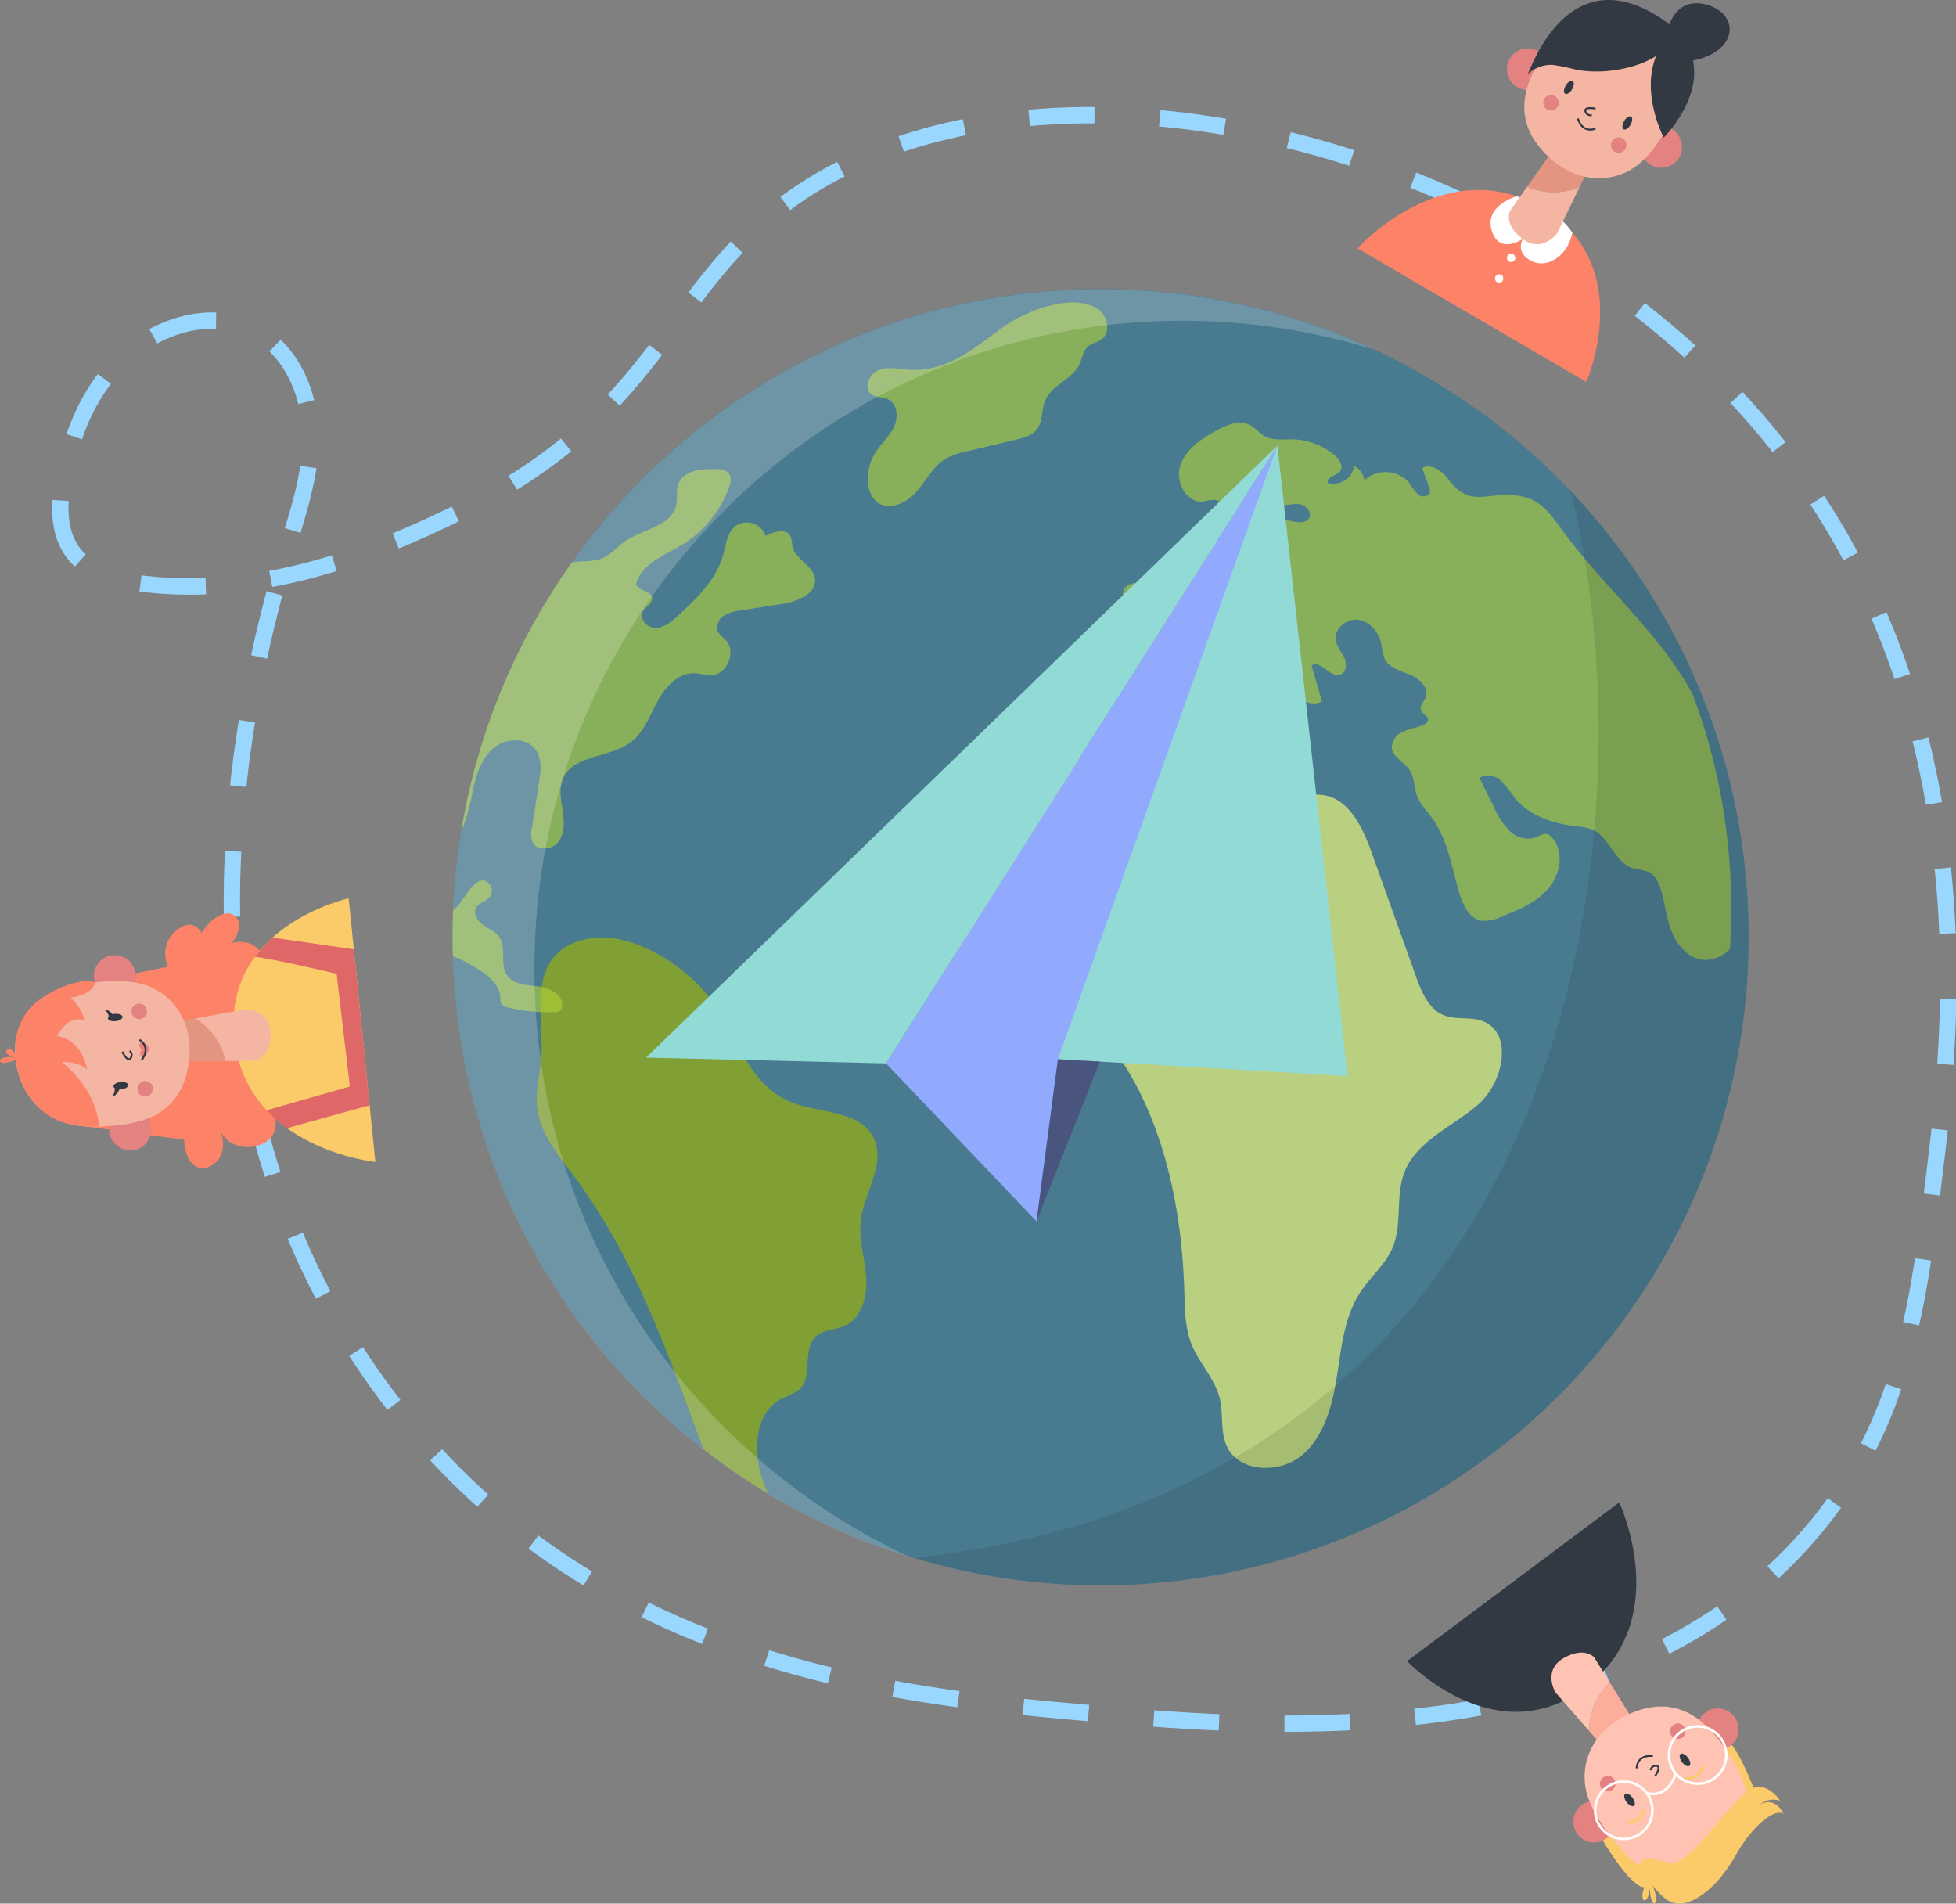 <svg xmlns="http://www.w3.org/2000/svg" width="403.576" height="392.681" viewBox="0 0 403.576 392.681"><rect x="0" y="0" width="403.576" height="392.681" fill="#808080" stroke="none"/><defs><style>.a,.n,.r,.s{fill:none;stroke-miterlimit:10;}.a{stroke:#99d7ff;stroke-width:3.375px;stroke-dasharray:13.5;}.b{fill:#497b90;}.c{fill:#89a527;opacity:0.86;}.d{fill:#cbdf7d;opacity:0.85;}.e{fill:#b3d336;opacity:0.6;}.f,.i{fill:#fff;}.f{opacity:0.2;}.g{opacity:0.1;}.h{fill:#fc8268;}.j{fill:#e48282;}.k{fill:#e49581;}.l{fill:#f4b5a3;}.m{fill:#323942;}.n{stroke:#323942;stroke-width:0.387px;}.o{fill:#fbca69;}.p{fill:#fdae9b;}.q{fill:#ffc3b3;}.r{stroke:#fff;}.r,.s{stroke-width:0.516px;}.s{stroke:#fbca69;}.t,.u{fill:#df6767;}.t{opacity:0.64;mix-blend-mode:multiply;isolation:isolate;}.v{fill:#91aafe;}.w{fill:#92dad6;}.x{fill:#49557f;}</style></defs><g transform="translate(-507.699 -317.977)"><path class="a" d="M882.02,631.078C842.557,679.627,766.7,673.008,733.8,670.136c-38.684-3.375-97.16-8.478-139.209-56.085C548.57,561.954,547.2,491.489,566.643,428.3c2.005-6.518,4.084-13.11,4.388-19.924.569-12.751-6.664-25.867-20.626-25.674-8,.11-15.584,4.442-20.744,10.559s-8.093,13.857-9.591,21.718c-1,5.241-1.264,11.123,1.875,15.439,3.3,4.532,9.341,5.994,14.91,6.618,23.384,2.624,45.1-5.041,65.744-15.271,42.841-21.231,41.924-48.55,72.109-67.1,52.08-32.007,149.622-8.948,199.3,54.082,43.7,55.445,35.413,122.853,32.048,150.226C902.865,584.924,899.895,609.085,882.02,631.078Z" transform="translate(0.74 1.414)"/><g transform="translate(507.699 317.977)"><g transform="translate(93.366 59.617)"><path class="b" d="M862.929,507.755c0,2.963-.106,5.884-.275,8.8v.021c-.212,3.069-.53,6.116-.931,9.122a133.509,133.509,0,0,1-13.756,43.533,128.453,128.453,0,0,1-7.979,13.354c-.953,1.461-1.968,2.878-3,4.3-2.032,2.751-4.148,5.439-6.391,8.02a129.935,129.935,0,0,1-10.159,10.6,131.875,131.875,0,0,1-16.613,13.206,134.05,134.05,0,0,1-11.83,7.132h-.021A133.774,133.774,0,0,1,690.7,635.794a131.6,131.6,0,0,1-30.073-13.27c-.825-.486-1.629-.973-2.433-1.481-2.307-1.439-4.551-2.962-6.751-4.55-1.4-1-2.773-2.011-4.128-3.09h-.021q-4.793-3.715-9.206-7.83a132.418,132.418,0,0,1-9.459-9.736c-2.181-2.455-4.254-5.016-6.2-7.64-2.1-2.731-4.043-5.566-5.9-8.466-1.5-2.349-2.942-4.74-4.254-7.174a128.1,128.1,0,0,1-8.169-17.523,133.244,133.244,0,0,1-8.507-42.432c-.021-.318-.021-.615-.021-.931-.043-1.291-.064-2.6-.064-3.916,0-1.608.021-3.238.085-4.825,0-.253.021-.486.042-.74v-.021c.105-2.793.3-5.524.571-8.275.275-2.688.635-5.355,1.079-7.979a130.733,130.733,0,0,1,4.763-19.576,132.279,132.279,0,0,1,11.6-25.862c2.011-3.449,4.169-6.815,6.5-10.052,1.291-1.862,2.646-3.662,4.043-5.439,1.65-2.074,3.343-4.106,5.142-6.1a133.29,133.29,0,0,1,16.634-15.767c1.038-.825,2.1-1.65,3.175-2.454,1.227-.91,2.455-1.82,3.725-2.688,1.037-.72,2.053-1.418,3.111-2.1.381-.253.741-.507,1.122-.74.994-.635,1.99-1.249,3-1.863h.021c1.079-.677,2.158-1.312,3.259-1.926,1.058-.613,2.137-1.207,3.216-1.778l.128-.064c1.122-.592,2.264-1.163,3.407-1.735,1.059-.528,2.138-1.037,3.238-1.545,1.291-.592,2.6-1.185,3.938-1.735,1.058-.444,2.137-.889,3.216-1.312l.19-.064c1.186-.465,2.349-.909,3.556-1.332a.162.162,0,0,1,.084-.043c1.164-.4,2.371-.8,3.556-1.207h.021c1.46-.466,2.921-.93,4.423-1.354.889-.254,1.8-.508,2.709-.741q1.364-.381,2.729-.7,2.92-.7,5.9-1.27c.8-.169,1.63-.318,2.434-.444.953-.169,1.883-.318,2.836-.466.931-.148,1.884-.275,2.836-.4s1.905-.233,2.857-.339c.91-.105,1.82-.19,2.752-.254,3.894-.359,7.83-.528,11.809-.528,1.5,0,3,.021,4.507.085,1.44.041,2.878.105,4.3.212,1.375.084,2.729.19,4.084.317.614.064,1.207.106,1.8.19.254.021.508.043.74.085,2.053.233,4.085.508,6.1.846.486.064.973.148,1.439.233a.916.916,0,0,1,.212.043c1.079.169,2.158.381,3.238.592.043.021.106.021.149.043,2.815.571,5.608,1.227,8.36,1.968,1.4.381,2.772.761,4.148,1.185s2.751.869,4.105,1.334c1.355.443,2.688.93,4.021,1.439,1.206.444,2.391.931,3.576,1.417,1.038.424,2.075.869,3.111,1.312.741.318,1.461.656,2.18,1a1.873,1.873,0,0,1,.36.169c.8.359,1.608.741,2.391,1.143.635.3,1.248.614,1.862.931,1.228.614,2.455,1.27,3.662,1.947a8.812,8.812,0,0,1,.868.487c.571.3,1.122.614,1.693.952.7.4,1.4.8,2.095,1.249.7.4,1.376.846,2.075,1.27.677.423,1.376.846,2.053,1.312.677.444,1.333.889,2.01,1.354q4.064,2.731,7.915,5.82h.021c.932.741,1.842,1.481,2.731,2.244.741.614,1.46,1.227,2.18,1.862.74.635,1.46,1.291,2.18,1.948.825.74,1.63,1.481,2.413,2.264.953.889,1.883,1.82,2.793,2.752.551.571,1.122,1.142,1.651,1.735.19.19.381.381.55.571a.6.6,0,0,1,.19.212c.656.7,1.312,1.4,1.926,2.116a7.527,7.527,0,0,1,.572.636c.592.677,1.185,1.354,1.757,2.031a.021.021,0,0,1,.021.021c.592.656,1.143,1.312,1.65,1.989.487.592.974,1.186,1.44,1.778.677.846,1.333,1.714,1.99,2.6.825,1.1,1.65,2.2,2.434,3.344.614.868,1.227,1.778,1.819,2.667q1.429,2.158,2.794,4.381a130.347,130.347,0,0,1,10.792,21.947c.128.317.233.635.36.952v.021q1.9,5.08,3.386,10.307a129.567,129.567,0,0,1,3.831,18.625c.212,1.5.381,3,.528,4.529.382,3.767.593,7.555.615,11.407C862.929,506.528,862.929,507.141,862.929,507.755Z" transform="translate(-595.507 -374.045)"/><path class="c" d="M679.825,569.886c.275,3.894-.868,8.423-4.4,10.052-1.967.889-4.444.784-6.031,2.265-2.815,2.667-.508,8.168-3.323,10.835a14.391,14.391,0,0,1-3.577,1.884c-6.328,3.2-6.159,12.508-3.216,18.962.106.233.212.444.317.677-.825-.486-1.629-.973-2.433-1.481-2.307-1.439-4.551-2.962-6.751-4.55-1.4-1-2.773-2.011-4.128-3.09h-.021c-7.3-19.6-14.179-39.6-26.665-56.274-3.28-4.359-7.048-8.8-7.661-14.222-.423-3.83.846-7.661.91-11.534.041-2.667-.149-5.481-.191-8.169a34.513,34.513,0,0,1,.233-5.185c.657-4.656,2.837-8.445,9.186-9.883,8.762-1.989,20.274,5.27,25.206,11.873,5.5,7.386,8.106,17.84,16.528,21.544,6.032,2.645,14.6,1.694,17.544,7.6,2.624,5.291-1.947,11.238-2.645,17.1C678.26,562.161,679.529,566.013,679.825,569.886Z" transform="translate(-594.473 -366.082)"/><path class="d" d="M723.9,468.064c-1.111-4.629-8.632-2.891-11.034,1.219s-2.91,9.554-6.72,12.408c-2.906,2.178-7.166,2.307-9.541,5.053-1.67,1.932-1.956,4.664-2.167,7.208q-.6,7.3-1.208,14.6c-.325,3.925-.593,8.121,1.348,11.547s7.019,5.327,9.926,2.672c1.338-1.222,1.9-3.067,2.994-4.513a7.59,7.59,0,0,1,7.807-2.693c2.374.631,4.272,2.384,5.944,4.183,13.606,14.65,18.479,35.507,19.079,55.492.11,3.657.113,7.415,1.458,10.818,1.578,3.988,4.9,7.211,5.879,11.387.751,3.206.045,6.733,1.421,9.724,2.535,5.51,10.992,5.744,15.6,1.8s6.2-10.316,7.135-16.309,1.539-12.308,4.892-17.362c2.081-3.135,5.142-5.642,6.6-9.111,2.034-4.848.526-10.6,2.417-15.5,2.508-6.513,9.916-9.394,15.195-13.961s7.41-14.888.852-17.274c-2.482-.9-5.341-.174-7.8-1.129-3.211-1.244-4.711-4.851-5.871-8.093q-4.571-12.771-9.141-25.543c-1.836-5.129-4.622-11.073-10.017-11.828-3.055-.427-6.021,1.03-9.056,1.583C749.426,476.332,731.849,451.041,723.9,468.064Z" transform="translate(-589.336 -368.468)"/><path class="e" d="M618.152,514.545a1.373,1.373,0,0,1-.423,1.059,1.881,1.881,0,0,1-1.312.359c-.91.021-1.82.021-2.731-.021a36.745,36.745,0,0,1-6.793-.953,2.026,2.026,0,0,1-1.248-.635,2.487,2.487,0,0,1-.276-1.417c-.169-3.006-3.069-4.994-5.672-6.5a22.579,22.579,0,0,0-4.127-2.031c-.043-1.291-.064-2.6-.064-3.916,0-1.608.021-3.238.085-4.825,0-.253.021-.486.042-.74v-.021a11.6,11.6,0,0,0,1.079-1.015c1.333-1.376,4.021-7.2,6.433-4.339a2.158,2.158,0,0,1,.042,2.646c-.74.953-2.222,1.164-2.793,2.2-.7,1.228.275,2.752,1.418,3.556,1.142.825,2.539,1.333,3.343,2.5,1.545,2.222.064,5.587,1.566,7.851,1.291,1.947,4.043,2.073,6.391,2.328.275.043.53.085.8.128C616.057,511.224,618.237,512.472,618.152,514.545Z" transform="translate(-595.507 -366.783)"/><path class="e" d="M670.151,431.536c.444,3.153-3.6,4.783-6.751,5.27-2.858.444-5.715.889-8.572,1.355a7.924,7.924,0,0,0-3.555,1.142,2.775,2.775,0,0,0-1.059,3.323,8.4,8.4,0,0,0,1.482,1.524c2.37,2.371.423,7.259-2.921,7.365-1.143.043-2.265-.381-3.407-.423-3.387-.149-6.075,2.836-7.682,5.819s-2.816,6.391-5.524,8.423c-4.359,3.28-11.873,2.518-13.989,7.555-.847,2.032-.4,4.317-.064,6.5.338,2.159.487,4.571-.784,6.37-1.248,1.777-4.507,2.159-5.439.169a4.886,4.886,0,0,1-.126-2.815c.508-3.132.994-6.265,1.481-9.4.359-2.329.677-4.932-.7-6.836-1.926-2.667-6.243-2.413-8.74-.275-2.476,2.137-3.513,5.481-4.212,8.677a37.642,37.642,0,0,1-2.413,8.423,130.733,130.733,0,0,1,4.763-19.576,132.279,132.279,0,0,1,11.6-25.862c2.011-3.449,4.169-6.815,6.5-10.052.339-.042.677-.085,1.016-.105,1.905-.149,3.916-.085,5.63-.91,1.588-.784,2.708-2.2,4.148-3.218,3.682-2.624,9.714-3.111,10.708-7.513.339-1.481-.064-3.089.487-4.507,1.037-2.646,4.571-3.026,7.407-2.984,1.207,0,2.624.169,3.175,1.227a3.026,3.026,0,0,1-.128,2.455,23,23,0,0,1-9.713,11.936c-3.683,2.244-8.487,3.979-9.5,8.169.508,1.418,3.09,1.312,3.3,2.793.148,1.186-1.376,1.8-1.927,2.858-.8,1.544,1.038,3.428,2.794,3.343s3.216-1.354,4.507-2.539c3.852-3.577,7.894-7.428,9.291-12.508.592-2.1.8-4.55,2.5-5.947a4.138,4.138,0,0,1,6.286,2.011c1.671-.931,4.274-1.63,5.143.105a8.931,8.931,0,0,1,.359,1.989C666.066,427.579,669.769,428.806,670.151,431.536Z" transform="translate(-595.401 -371.834)"/><path class="e" d="M684.726,390.54c-2.137-.136-4.36-.723-6.363.035s-3.237,3.759-1.513,5.029c.959.707,2.319.51,3.4,1.011,2,.926,2.2,3.817,1.223,5.793s-2.734,3.451-3.885,5.329a10.1,10.1,0,0,0-1.44,6.127,5.585,5.585,0,0,0,1.814,3.935c2.414,1.925,6.081.276,8.124-2.037s3.454-5.3,6.1-6.887a15.187,15.187,0,0,1,4.346-1.513l10.109-2.4c1.609-.383,3.347-.846,4.349-2.162,1.264-1.658.894-4.043,1.715-5.96,1.361-3.185,5.593-4.323,7.06-7.461.565-1.207.7-2.682,1.688-3.579.822-.747,2.038-.9,2.921-1.574,1.971-1.51,1.154-4.946-.939-6.283-5.245-3.349-14.9.523-19.432,3.8C698.177,385.959,692.477,391.034,684.726,390.54Z" transform="translate(-590.41 -373.88)"/><path class="e" d="M851.517,500.211c0,2.8-.1,5.557-.26,8.315v.02a7.269,7.269,0,0,1-5.076,2.257c-3.038-.039-5.537-2.577-6.756-5.376-1.239-2.8-1.518-5.9-2.338-8.834-.439-1.579-1.179-3.258-2.658-3.958a23.759,23.759,0,0,0-3.177-.719c-3.737-1.12-4.757-6.336-8.295-7.955a12.027,12.027,0,0,0-3.558-.74c-4.737-.559-9.633-2.2-12.611-5.916a23.272,23.272,0,0,0-2.919-3.6c-1.219-.979-3.1-1.4-4.277-.4,1,2,1.979,4,2.958,5.976a15.733,15.733,0,0,0,3.318,4.977,5.353,5.353,0,0,0,5.576,1.2,3.683,3.683,0,0,1,1.879-.659,2.029,2.029,0,0,1,1.219.779c2.578,2.858,1.74,7.6-.778,10.513-2.5,2.9-6.216,4.417-9.794,5.836a7.6,7.6,0,0,1-4,.779c-2.479-.459-3.8-3.158-4.517-5.576-1.619-5.357-2.4-11.173-5.716-15.69-1.059-1.418-2.379-2.718-3.018-4.377-.68-1.8-.52-3.9-1.6-5.476-1.12-1.66-3.5-2.619-3.658-4.617a3.648,3.648,0,0,1,2.338-3.239c1.279-.619,2.719-.8,4.037-1.339.52-.22,1.1-.6,1.12-1.159,0-.839-1.159-1.179-1.459-1.959-.32-.879.58-1.7.959-2.558.82-1.959-1.22-3.937-3.2-4.737-1.959-.8-4.336-1.379-5.256-3.3a11.4,11.4,0,0,1-.639-2.858c-.46-2.419-2.239-4.757-4.677-5.157-2.458-.4-5.176,1.779-4.776,4.217.239,1.339,1.239,2.379,1.779,3.617.559,1.24.4,3.078-.879,3.478-2.1.64-4.118-3.2-5.877-1.879.72,2.458,1.42,4.917,2.138,7.4-2.757,1.4-6.056-1.14-7.235-4.017-1.179-2.858-1.22-6.136-2.618-8.895-1.4-2.777-5.177-4.836-7.575-2.877-.12,3.557,4.576,5,6.655,7.874,1.5,2.079,1.279,5.457-.939,6.775-2.2,1.32-5.7-.978-4.857-3.4.3-.839,1-1.539,1.079-2.438.08-1.12-.859-2.019-1.718-2.738-1.34-1.14-2.678-2.258-4.017-3.378a8.439,8.439,0,0,0-2.858-1.8c-2.758-.8-5.516,1.44-6.975,3.9-1.46,2.477-2.279,5.376-4.3,7.435-2.9,3-8.394,3.178-11.113.04-2.738-3.138-1.339-9.015,2.678-10.153,1.519-.42,3.438-.38,4.237-1.718,1.4-2.379-2.6-5.416-1.22-7.815,1.06-1.838,3.858-1,5.9-1.619,2.019-.619,3.158-2.658,4.357-4.417,1.179-1.738,3.038-3.5,5.117-3.038a6.405,6.405,0,0,1,.22-3.638c.539-1.119,2.059-1.838,3.058-1.119-1.02,1.679.2,4.017,1.979,4.856s3.857.64,5.815.42c1.96-.24,4.417-.959,4.577-2.918a6.828,6.828,0,0,1,.06-1.919c.859-2.338,5.177.879,6.836-1,.959-.979-.1-2.718-1.44-3.038-1.319-.339-2.7.161-4.057.2-1.36.061-3.019-.659-3.078-2.018-.06-1.34,1.439-2.3,1.6-3.617.259-2.239-3.538-2.819-4.877-1-1.318,1.818-.859,4.317-.459,6.535.42,2.219.619,4.837-1.02,6.4-.7,1.059-2.518.5-3.118-.619-.62-1.12-.48-2.479-.579-3.739-.1-1.279-.659-2.718-1.9-3.057a6.767,6.767,0,0,0-2.658.3c-3.477.419-5.9-4.078-4.8-7.4,1.079-3.338,4.237-5.476,7.3-7.175,2.238-1.24,5.017-2.4,7.235-1.139,1.039.578,1.759,1.578,2.778,2.178,1.759,1.04,3.937.66,5.956.7a13.875,13.875,0,0,1,8.695,3.378c.9.819,1.738,2.179,1.039,3.158-.759,1.039-2.938,1.259-2.558,2.478a4.333,4.333,0,0,0,5.437-3.5,3.638,3.638,0,0,1,2.1,2.958,6.469,6.469,0,0,1,9.493.779,8.177,8.177,0,0,0,1.759,2.258c.8.52,2.2.259,2.3-.679a1.907,1.907,0,0,0-.161-.879c-.48-1.359-.978-2.7-1.459-4.037,1.859-1,4.058.559,5.317,2.238,4.676,6.256,8.015,2.5,14.611,3.517,4.456.68,6.415,3.538,8.934,7,7.714,10.633,17.907,19.348,24.923,30.459.74,1.16,1.42,2.338,2.059,3.538.02,0,0,.02,0,.02q1.8,4.8,3.2,9.733a122.561,122.561,0,0,1,3.617,17.588c.2,1.419.359,2.838.5,4.278.359,3.557.559,7.135.58,10.772C851.517,499.052,851.517,499.632,851.517,500.211Z" transform="translate(-587.678 -372.402)"/><path class="f" d="M675.083,627.587c-2.306-1.439-4.55-2.962-6.751-4.55a134.949,134.949,0,0,1-22.814-20.656c-2.18-2.455-4.253-5.016-6.2-7.64-2.1-2.731-4.043-5.566-5.906-8.465-1.5-2.35-2.941-4.741-4.253-7.175a128.037,128.037,0,0,1-8.169-17.523,133.275,133.275,0,0,1-8.507-42.433c-.064-1.608-.085-3.217-.085-4.845,0-1.609.021-3.239.085-4.825.105-3.047.318-6.053.614-9.037a133.094,133.094,0,0,1,17.439-53.417,135.635,135.635,0,0,1,10.539-15.491c1.65-2.073,3.343-4.105,5.142-6.095a133.292,133.292,0,0,1,16.634-15.767c1.038-.826,2.1-1.651,3.175-2.455,1.227-.91,2.455-1.82,3.725-2.688,1.037-.72,2.052-1.417,3.111-2.095.381-.254.74-.508,1.122-.741.994-.635,1.989-1.248,3-1.862h.021c1.079-.677,2.158-1.313,3.259-1.927,1.058-.613,2.137-1.206,3.216-1.778l.128-.063c1.122-.593,2.264-1.164,3.407-1.735,1.058-.53,2.137-1.038,3.238-1.545,1.292-.593,2.6-1.186,3.936-1.735,1.059-.444,2.138-.889,3.218-1.313l.19-.063c1.186-.466,2.349-.91,3.556-1.333a.159.159,0,0,1,.084-.043c1.164-.4,2.371-.8,3.556-1.206h.021c1.46-.466,2.921-.931,4.423-1.355.889-.254,1.8-.508,2.708-.741q1.365-.381,2.73-.7,2.92-.7,5.9-1.27c.8-.169,1.63-.318,2.434-.444.953-.169,1.884-.317,2.836-.466.932-.148,1.884-.274,2.836-.4s1.9-.233,2.857-.338c.91-.106,1.82-.191,2.752-.254q5.841-.539,11.809-.53c1.5,0,3,.021,4.507.085,1.44.043,2.878.105,4.3.212,1.376.084,2.729.19,4.084.317.614.064,1.206.106,1.8.19.254.021.508.043.741.085,2.052.233,4.084.508,6.095.846.486.064.973.149,1.439.233a.929.929,0,0,1,.212.042c1.079.169,2.158.381,3.238.592.042.021.106.021.149.043,2.815.572,5.608,1.228,8.36,1.968,1.4.381,2.772.762,4.148,1.186.112.034.222.073.334.108a1.521,1.521,0,0,0-.231-.108c-.719-.339-1.439-.677-2.18-1-1.037-.444-2.073-.889-3.111-1.312-1.184-.487-2.37-.973-3.576-1.417-1.333-.508-2.667-1-4.021-1.44-1.355-.465-2.729-.91-4.105-1.333s-2.752-.8-4.148-1.185c-2.752-.741-5.545-1.4-8.36-1.968-.042-.021-.106-.021-.149-.043-1.079-.212-2.158-.423-3.238-.592a.919.919,0,0,0-.212-.043c-.466-.085-.953-.17-1.439-.233-2.011-.339-4.043-.614-6.1-.846-.232-.043-.486-.064-.74-.085-.592-.084-1.186-.127-1.8-.19-1.355-.127-2.709-.233-4.084-.318-1.419-.105-2.857-.169-4.3-.212-1.5-.063-3-.084-4.507-.084-3.979,0-7.915.169-11.809.528-.931.064-1.842.149-2.752.254-.952.106-1.9.212-2.857.339s-1.9.254-2.836.4c-.953.148-1.883.3-2.836.466-.8.126-1.629.274-2.434.444q-2.984.571-5.9,1.27-1.365.317-2.729.7c-.91.233-1.82.486-2.709.74-1.5.423-2.964.889-4.423,1.355h-.021c-1.185.4-2.391.8-3.556,1.207a.162.162,0,0,0-.084.043c-1.207.423-2.37.867-3.556,1.332l-.19.064c-1.079.423-2.158.868-3.216,1.312-1.333.551-2.647,1.143-3.937,1.735-1.1.508-2.179,1.017-3.238,1.545-1.143.572-2.285,1.143-3.407,1.735l-.128.064c-1.079.571-2.158,1.164-3.216,1.778-1.1.614-2.18,1.248-3.259,1.926H660.1c-1.015.614-2.011,1.227-3,1.863-.381.233-.741.486-1.122.74-1.058.677-2.074,1.376-3.111,2.1-1.27.868-2.5,1.778-3.725,2.687-1.079.8-2.137,1.63-3.175,2.455a133.29,133.29,0,0,0-16.634,15.767c-1.8,1.989-3.492,4.021-5.142,6.1a135.536,135.536,0,0,0-10.539,15.491,133.124,133.124,0,0,0-17.439,53.417c-.3,2.984-.508,5.988-.614,9.036-.064,1.588-.085,3.218-.085,4.825,0,1.63.021,3.239.085,4.846a133.257,133.257,0,0,0,8.507,42.433,128.148,128.148,0,0,0,8.169,17.523c1.312,2.434,2.751,4.825,4.254,7.174,1.862,2.9,3.809,5.735,5.9,8.466,1.947,2.624,4.02,5.185,6.2,7.64a134.956,134.956,0,0,0,22.814,20.656c2.2,1.586,4.444,3.11,6.751,4.55a132.937,132.937,0,0,0,31.625,14.5A133.441,133.441,0,0,1,675.083,627.587Z" transform="translate(-595.507 -374.042)"/><path class="g" d="M857.262,505.27c0,2.963-.106,5.884-.275,8.8v.021c-.212,3.069-.529,6.116-.931,9.122A133.507,133.507,0,0,1,842.3,566.75,128.464,128.464,0,0,1,834.32,580.1c-.953,1.461-1.968,2.878-3,4.3-2.032,2.751-4.148,5.439-6.391,8.02a129.934,129.934,0,0,1-10.159,10.6,131.876,131.876,0,0,1-16.613,13.206,134.05,134.05,0,0,1-11.83,7.132H786.3a133.774,133.774,0,0,1-101.268,9.947C819.6,618.864,838.566,486.185,820.564,413.295c.19.19.381.381.55.571a.6.6,0,0,1,.19.212c.656.7,1.312,1.4,1.926,2.116a7.518,7.518,0,0,1,.572.636c.592.677,1.185,1.354,1.757,2.031a.021.021,0,0,1,.021.021c.592.656,1.143,1.312,1.65,1.989.487.592.974,1.186,1.44,1.778.677.846,1.333,1.714,1.989,2.6.825,1.1,1.65,2.2,2.434,3.344.614.868,1.227,1.778,1.819,2.667q1.429,2.158,2.794,4.381A130.347,130.347,0,0,1,848.5,457.59c.128.317.233.635.36.952v.021q1.9,5.08,3.386,10.307a129.559,129.559,0,0,1,3.831,18.625c.212,1.5.381,3,.528,4.529.382,3.767.593,7.555.615,11.407C857.262,504.043,857.262,504.657,857.262,505.27Z" transform="translate(-589.84 -371.56)"/></g><g transform="translate(280.089)"><path class="h" d="M771.114,366.892s17.932-20.082,37.916-8.43,9.3,35.962,9.3,35.962Z" transform="translate(-771.114 -315.644)"/><path class="i" d="M802.325,356.06s-6.838,1.911-5.127,7.157c1.619,4.965,6.368,1.646,6.368,1.646s-1.658,2.821,1.814,4.545,7.577-1.316,8.42-5.833C810.593,358.416,802.325,356.06,802.325,356.06Z" transform="translate(-769.48 -315.566)"/><circle class="j" cx="4.292" cy="4.292" r="4.292" transform="matrix(0.504, -0.864, 0.864, 0.504, 29.264, 15.814)"/><circle class="j" cx="4.292" cy="4.292" r="4.292" transform="translate(56.796 31.867) rotate(-59.756)"/><path class="k" d="M814.87,354.912l4.176-8.6-6.945-2.868-8.072,11.428A13.444,13.444,0,0,0,814.87,354.912Z" transform="translate(-769.03 -316.365)"/><path class="l" d="M807.3,329.237a23.509,23.509,0,0,0-2.453,4.635c-1.838,4.142-1.953,8.613.48,12.553s6.872,7.435,11.544,8.081a13.01,13.01,0,0,0,9.963-2.541c3.233-2.523,5.7-6.722,7.6-10.379,7.016-13.544-3.815-19.6-3.815-19.6S816.954,312.549,807.3,329.237Z" transform="translate(-769.065 -317.891)"/><path class="l" d="M804.254,354.19l-3.551,5.028s-1.355,2.759,2.638,5.763,7.108-1.178,7.108-1.178l4.647-9.572A13.444,13.444,0,0,1,804.254,354.19Z" transform="translate(-769.255 -315.684)"/><path class="m" d="M812.853,335.4c-.424.726-1.062,1.144-1.426.932s-.315-.973.109-1.7,1.062-1.144,1.425-.932S813.277,334.675,812.853,335.4Z" transform="translate(-768.578 -316.985)"/><ellipse class="m" cx="1.523" cy="0.762" rx="1.523" ry="0.762" transform="matrix(0.504, -0.864, 0.864, 0.504, 54.243, 26.291)"/><path class="n" d="M817.418,339.062s-2.357-.493-2.083.549a1.055,1.055,0,0,0,1.316.768" transform="translate(-768.316 -316.649)"/><path class="n" d="M813.881,340.955s.726,3.118,3.629,2.116" transform="translate(-768.407 -316.522)"/><circle class="j" cx="1.603" cy="1.603" r="1.603" transform="translate(38.316 19.598)"/><circle class="j" cx="1.603" cy="1.603" r="1.603" transform="translate(52.279 28.331)"/><path class="m" d="M804.13,333.306c.319-.146,7.533-23.187,25.989-12.5,17.538,10.155,2.092,25.556,2.092,25.556s-4.823-9.05-1.5-17.021c-.173.417-1.329.887-1.717,1.089a14.2,14.2,0,0,1-1.926.807,26.7,26.7,0,0,1-8.508,1.492,22.71,22.71,0,0,1-4.53-.4,39.545,39.545,0,0,0-4.76-.972A7.033,7.033,0,0,0,804.13,333.306Z" transform="translate(-769.024 -317.977)"/><path class="m" d="M831.053,325.186s1.056-8.1,8.117-6.332,7.12,10.03-3.554,11.759C834.807,327.168,831.053,325.186,831.053,325.186Z" transform="translate(-767.32 -317.937)"/><circle class="i" cx="0.85" cy="0.85" r="0.85" transform="translate(30.85 52.354)"/><circle class="i" cx="0.85" cy="0.85" r="0.85" transform="translate(28.377 56.595)"/></g><g transform="translate(290.318 309.924)"><path class="o" d="M848.834,666.395s-4.166-11.209-6.5-10.891-1.933,1.446-1.933,1.446l4.731,11.019Z" transform="translate(-776.959 -606.535)"/><path class="o" d="M818.39,674.562s6.974,12.072,9.635,9.974S823.051,670.215,818.39,674.562Z" transform="translate(-778.35 -605.387)"/><path class="m" d="M824.507,609.45s11.494,24.345-7.031,38.2-36.742-5.463-36.742-5.463Z" transform="translate(-780.734 -609.45)"/><circle class="j" cx="4.292" cy="4.292" r="4.292" transform="translate(59.823 42.485)"/><circle class="j" cx="4.292" cy="4.292" r="4.292" transform="translate(32.586 64.998) rotate(-36.793)"/><path class="p" d="M816.081,654.4l6.291,7.2,5.349-5.277-7.373-11.889A13.434,13.434,0,0,0,816.081,654.4Z" transform="translate(-778.497 -607.236)"/><path class="q" d="M844.152,657.712a23.578,23.578,0,0,0-3.311-4.067c-3.1-3.308-7.169-5.158-11.745-4.455-4.592.7-9.527,3.427-11.945,7.477a13.009,13.009,0,0,0-1.546,10.164c1.061,3.963,3.965,7.873,6.592,11.042,9.734,11.744,19.534,4.134,19.534,4.134S855.75,673.115,844.152,657.712Z" transform="translate(-778.554 -606.944)"/><path class="q" d="M820.812,644.8l-3.245-5.232s-2.011-2.324-6.335.181-1.687,7-1.687,7l7,8.013A13.434,13.434,0,0,1,820.812,644.8Z" transform="translate(-778.961 -607.606)"/><ellipse class="m" cx="0.762" cy="1.523" rx="0.762" ry="1.523" transform="translate(55.816 52.355) rotate(-36.793)"/><ellipse class="m" cx="0.762" cy="1.523" rx="0.762" ry="1.523" transform="translate(44.37 60.594) rotate(-36.793)"/><path class="n" d="M828.909,662.678s1.374-1.979.307-2.132a1.054,1.054,0,0,0-1.22.912" transform="translate(-777.742 -606.217)"/><path class="n" d="M828.636,658.668s-3.153-.547-3.363,2.517" transform="translate(-777.915 -606.337)"/><circle class="j" cx="1.603" cy="1.603" r="1.603" transform="translate(54.259 45.593)"/><circle class="j" cx="1.603" cy="1.603" r="1.603" transform="translate(39.789 56.415)"/><circle class="r" cx="5.912" cy="5.912" r="5.912" transform="matrix(0.801, -0.599, 0.599, 0.801, 51.672, 50.918)"/><circle class="r" cx="5.912" cy="5.912" r="5.912" transform="translate(38.798 57.596)"/><path class="r" d="M833.256,661.971s-1.391,5.318-6.021,4.121" transform="translate(-777.79 -606.125)"/><path class="o" d="M825.7,680.826a34.1,34.1,0,0,0,1.946,2.934,18.033,18.033,0,0,0,3.561,3.96c2.162,1.6,4.415,1.074,6.591-.2a19.272,19.272,0,0,0,5.278-4.85,33.719,33.719,0,0,0,2.717-4.089c3.628-6.365,8.164-9.574,9.762-8.371-1.3-2.668-3.293-2.817-4.859-1.925a4.393,4.393,0,0,1,4.148-.8s-3.081-4.959-7.035-1.754-11.358,14.394-14.968,14.512S827.377,677.83,825.7,680.826Z" transform="translate(-777.888 -605.956)"/><path class="o" d="M828.023,682.8c.122-.024,1.854,4,.973,4.659s-1.132-3.193-1.132-3.193-.062,2.533-1.024,2.631S826.587,683.1,828.023,682.8Z" transform="translate(-777.843 -604.807)"/><path class="s" d="M826.757,669.077s-.034,2.889-3.4,2.544" transform="translate(-778.036 -605.676)"/><path class="s" d="M838.192,660.525s-.034,2.888-3.4,2.544" transform="translate(-777.312 -606.217)"/></g><g transform="translate(0 185.308)"><path class="h" d="M520.2,510.568l21.328-4.388s-1.943-4.351,1.693-7.425,5.357.563,5.358.565c-.2-.411,1.338-1.986,1.568-2.216,1.231-1.224,3.542-2.76,5.206-1.421a2.839,2.839,0,0,1,.77,2.969c-.195.8-.9,2.453-1.805,2.709,5.616-1.594,7.593,3.353,7.583,4.468S559,519.619,559,519.619l4.134,3.919-.8,9.547s4.208,7.565-1.594,9.751c-3.094,1.165-6.483.457-8.195-2.495a7.015,7.015,0,0,1,.074,4.319,4.463,4.463,0,0,1-3.019,2.936c-3.466.844-4.646-3.1-4.7-5.739l-22.189-2.984Z" transform="translate(-506.908 -492.069)"/><path class="o" d="M582.278,546.634s-26.788-2.69-29.12-25.705,23.609-28.676,23.609-28.676Z" transform="translate(-504.831 -492.253)"/><circle class="j" cx="4.292" cy="4.292" r="4.292" transform="translate(22.173 43.883) rotate(-5.785)"/><circle class="j" cx="4.292" cy="4.292" r="4.292" transform="matrix(0.995, -0.101, 0.101, 0.995, 18.96, 12.175)"/><path class="k" d="M546.078,515.559l-9.412,1.683,1.767,7.3,13.989-.195A13.444,13.444,0,0,0,546.078,515.559Z" transform="translate(-505.866 -490.778)"/><path class="l" d="M530.207,538.171a23.571,23.571,0,0,0,5.191-.742c4.431-.951,8.114-3.488,9.871-7.773s1.97-9.93-.256-14.089A13.008,13.008,0,0,0,537.1,509c-3.943-1.131-8.79-.657-12.861-.037-15.08,2.294-13.6,14.613-13.6,14.613S511.03,540.177,530.207,538.171Z" transform="translate(-507.516 -491.236)"/><path class="l" d="M551.862,524.463l6.155-.086s3.028-.527,3.109-5.524-5.135-5.055-5.135-5.055l-10.473,1.872A13.444,13.444,0,0,1,551.862,524.463Z" transform="translate(-505.305 -490.889)"/><ellipse class="m" cx="1.523" cy="0.762" rx="1.523" ry="0.762" transform="translate(23.338 38.041) rotate(-5.785)"/><ellipse class="m" cx="1.523" cy="0.762" rx="1.523" ry="0.762" transform="translate(22.174 23.986) rotate(-5.785)"/><path class="n" d="M531.442,522.012s.988,2.2,1.669,1.362a1.055,1.055,0,0,0-.154-1.515" transform="translate(-506.196 -490.379)"/><circle class="j" cx="1.603" cy="1.603" r="1.603" transform="translate(28.35 37.687)"/><circle class="j" cx="1.603" cy="1.603" r="1.603" transform="translate(27.114 21.719)"/><path class="t" d="M535.571,523.288s-.845-.391-.652-.981.389-.539.389-.539a1.557,1.557,0,0,1-.573-.792c-.091-.448.4-1.065.4-1.065S538.312,521.11,535.571,523.288Z" transform="translate(-505.989 -490.502)"/><path class="n" d="M535.2,523.875s2.094-2.421-.423-4.18" transform="translate(-505.985 -490.516)"/><path class="h" d="M511.279,523.615s-3.291,1.413-3.564.362,3.119-.841,3.119-.841-2.289-.267-1.792-1.369S511.541,522.778,511.279,523.615Z" transform="translate(-507.699 -490.405)"/><path class="m" d="M528.961,515.6s-.19-1.384-1.062-1.715c1.282-.131,2,1.321,2,1.321Z" transform="translate(-506.421 -490.884)"/><path class="m" d="M530.026,528.944s.091,1.394-.7,1.893c1.282-.13,1.695-1.695,1.695-1.695Z" transform="translate(-506.33 -489.93)"/><path class="h" d="M518.827,510.258a22.168,22.168,0,0,0-2.691,1.548,11.927,11.927,0,0,0-4.048,4.489,13.437,13.437,0,0,0-1.448,5.133,17.867,17.867,0,0,0,1.686,8.587,15.3,15.3,0,0,0,5.226,6.05c1.373.818,4.1,2.453,10.391,2.263,0,0,.061-7-7.7-13.344,3.641-.087,5.215,1.524,5.215,1.524s-.775-5.973-6.155-6.832c2.573-4.876,5.769-3.218,5.769-3.218a11.11,11.11,0,0,0-3.059-4.782c.12.1.873-.113,1.034-.142a9.109,9.109,0,0,0,1.049-.254,5.436,5.436,0,0,0,1.812-.92c.4-.325,1.125-1.037,1.138-1.6.014-.628-1.787-.488-2.24-.435A18.848,18.848,0,0,0,518.827,510.258Z" transform="translate(-507.516 -491.239)"/><path class="u" d="M563.8,539.188s17.027-4.757,17.033-4.7-3.263-32.2-3.263-32.2L560.8,499.86a37.139,37.139,0,0,0-3.647,3.992c2.251.064,16.87,3.476,16.87,3.476l2.725,23.26-17.168,4.907A24.564,24.564,0,0,0,563.8,539.188Z" transform="translate(-504.569 -491.771)"/></g></g><g transform="translate(640.989 409.897)"><path class="v" d="M760.373,404.425,679.63,531.862l31.039,32.587Z" transform="translate(-630.105 -404.425)"/><path class="w" d="M772.75,534.475,712.971,531l45.292-126.571Z" transform="translate(-627.995 -404.425)"/><path class="w" d="M633.054,530.67,763.321,404.425,682.578,531.862Z" transform="translate(-633.054 -404.425)"/><path class="x" d="M708.822,556.914l4.412-33.453,8.68.507Z" transform="translate(-628.257 -396.89)"/></g></g></svg>